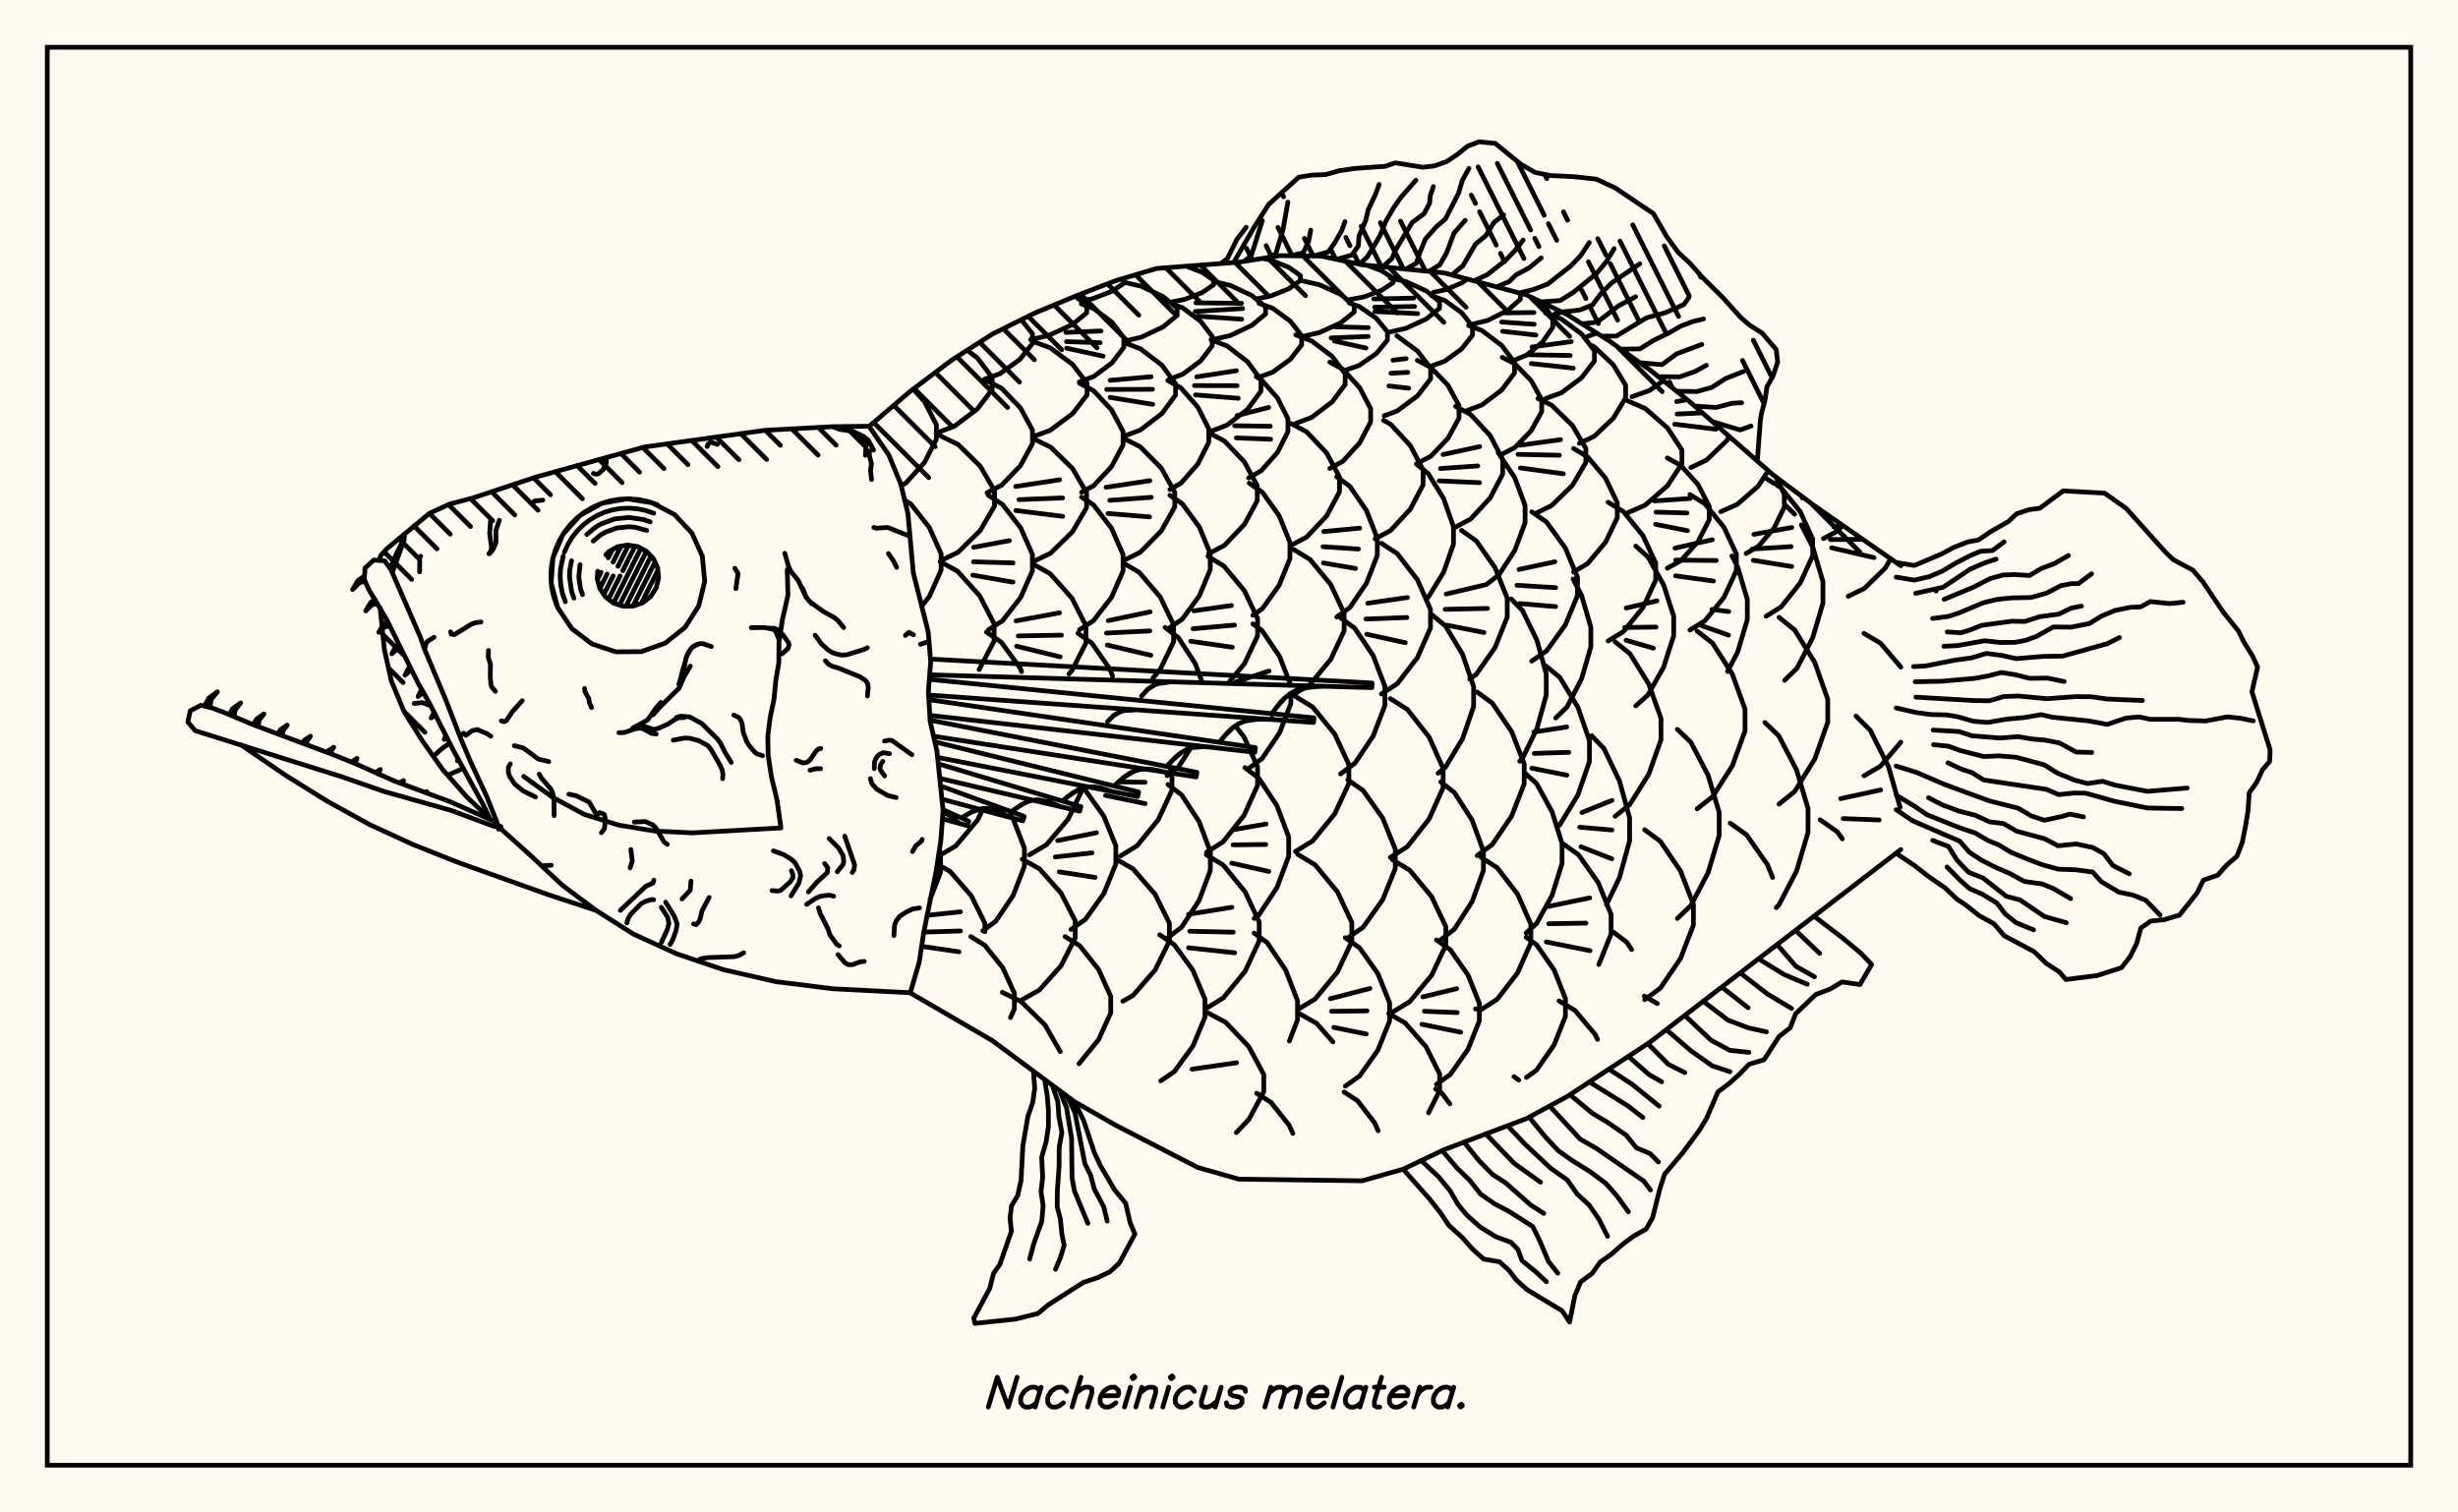 <svg xmlns="http://www.w3.org/2000/svg" width="520" height="320"><rect x="0" y="0" width="520" height="320" fill="floralwhite"/><rect x="10" y="10" width="500" height="300" stroke="black" stroke-width="1" fill="none"/><path stroke="black" stroke-width="1" fill="none" stroke-linecap="round" stroke-linejoin="round" d="
M 183.86 90.21 192.56 82.8 201.25 76.26 209.95 70.68 218.64 66.36 227.33 62.72 236.02 59.39 244.71 56.8 262.09 55.47 270.78 54.09 279.47 54.18 288.16 56.02 305.54 57.74 322.93 62.39 331.62 66.6 340.31 72.04 349 78.22 357.69 85.19 375.07 100.45 383.76 106.94 402.13 119.71 
M 402.13 179.74 349 220.54 331.62 231.95 322.93 236.67 305.54 243.24 296.85 247.37 288.16 249.83 262.09 249.48 253.4 247.01 236.02 238.07 227.33 233.1 209.95 220.18 192.58 210.08 
M 190.64 102.75 191.64 102.2 195.57 97.85 198.1 92.93 198.1 89.88 195.57 84.95 193.2 82.33 
M 194.94 128.32 196.6 126.21 199.1 120.63 199.1 117.18 196.6 111.6 192.73 106.68 191.39 105.82 
M 196.74 190.35 198.98 184.52 198.98 180.55 198.72 179.89 
M 198.04 91.64 201.86 90.21 206.75 86.55 209.9 82.41 209.9 79.85 206.75 75.71 204.61 74.11 
M 199.05 118.62 202.7 116.83 207.38 112.24 210.4 107.05 210.4 103.83 207.38 98.64 202.7 94.05 199.05 92.26 
M 207.14 141.67 210.31 135.62 210.31 131.97 207.27 126.07 202.57 120.86 198.89 118.82 
M 198.58 181.14 202.2 178.98 206.83 173.47 207.99 171.05 
M 208.35 197.12 208.35 195.32 205.47 189.5 200.99 184.37 198.27 182.81 
M 198.86 193.38 203.17 192.92 
M 208.28 80.24 211.54 79.07 215.72 76.08 218.42 72.69 218.42 70.6 216.06 67.64 
M 208.82 104.26 211.91 102.65 215.87 98.53 218.42 93.86 218.42 90.97 215.87 86.3 211.91 82.17 208.82 80.56 
M 209.09 133.27 212.09 131.34 215.94 126.38 218.41 120.78 218.41 117.3 215.94 111.7 212.09 106.74 209.09 104.81 
M 206 115.79 213.54 114.39 
M 205.95 118.87 214.31 119.1 
M 205.78 121.68 214.3 123.17 
M 216.12 142.1 215.78 141.28 211.8 135.85 208.69 133.74 
M 207.91 196.94 210.68 194.88 214.35 189.44 216.72 183.27 216.72 179.45 214.35 173.29 213.73 172.36 
M 218.02 71.86 221.84 70.98 226.74 68.74 229.9 66.2 229.9 64.62 227.46 62.66 
M 218.45 92.42 222.16 91.05 226.9 87.53 229.97 83.55 229.97 81.08 226.9 77.1 222.16 73.58 218.45 72.21 
M 218.66 118.79 222.27 117.03 226.89 112.51 229.87 107.39 229.87 104.23 226.89 99.11 222.27 94.6 218.66 92.84 
M 214.87 102.93 224.17 101.51 
M 215.56 105.71 224.79 105.35 
M 214.91 108.01 224.83 109.25 
M 226.14 142.59 226.77 141.89 229.74 136.03 229.74 132.4 226.77 126.55 222.15 121.37 218.55 119.35 
M 214.96 131.36 224.14 129.66 
M 215.41 134.55 224.56 134.38 
M 215.07 136.72 224.28 138.97 
M 217.78 180.86 221.37 178.74 225.97 173.31 228.93 167.15 228.93 166.77 
M 223.53 205.38 224.48 204.31 227.46 198.45 227.46 194.82 224.48 188.97 219.87 183.79 216.27 181.78 
M 228.77 63.65 231.13 63.2 235.13 61.68 237.71 59.97 237.69 58.89 
M 228.34 80.8 231.37 79.67 235.25 76.77 237.75 73.49 237.75 71.46 235.25 68.18 231.37 65.29 228.77 64.31 
M 225.49 70.33 232.92 70.03 
M 225.63 72.28 232.74 72.51 
M 225.65 73.67 233.37 75.35 
M 228.81 104.14 231.34 102.79 235.14 98.74 237.59 94.14 237.59 91.3 235.14 86.71 231.34 82.66 228.37 81.08 
M 228.36 133.25 231.33 131.32 235.14 126.39 237.59 120.8 237.59 117.34 235.14 111.75 231.33 106.82 228.81 105.18 
M 235.37 143.03 234.74 141.45 230.98 136.07 228.04 133.98 
M 226.57 196.66 229.63 194.51 233.54 189.02 236.06 182.79 236.06 178.94 233.54 172.72 229.63 167.22 228.97 166.76 
M 223.76 177.85 231.97 176.19 
M 223.26 181.31 231 180.45 
M 224.08 184.46 231.66 185.64 
M 234.98 210.82 232.42 205.12 228.44 200.11 225.33 198.16 
M 237.8 72.2 241.41 71.35 246.04 69.18 249.03 66.72 249.03 65.2 246.04 62.74 241.41 60.56 237.8 59.72 
M 237.76 92.31 241.28 90.96 245.79 87.51 248.7 83.59 248.7 81.17 245.79 77.25 241.28 73.8 237.76 72.45 
M 234.85 80.47 243.51 79.71 
M 234.12 82.4 243.81 82.37 
M 234.84 84.08 243.87 85.55 
M 237.78 118.58 241.24 116.83 245.67 112.34 248.52 107.26 248.52 104.11 245.67 99.03 241.24 94.54 237.78 92.78 
M 234 103.1 243.25 101.7 
M 234.77 105.86 243.55 105.22 
M 234.4 108.64 243.19 109.36 
M 243.91 143.45 245.43 141.66 248.28 135.79 248.28 132.15 245.43 126.28 241.01 121.1 237.55 119.07 
M 234.46 131.31 243.32 129.46 
M 234.08 133.94 243.25 133.49 
M 234.25 136.47 243.47 138.64 
M 237.05 181.09 240.55 178.94 245.04 173.43 247.93 167.2 247.93 163.34 247.18 161.72 
M 236.61 165.43 242.24 165.51 
M 233.88 168.29 242.26 170.02 
M 237.54 211.85 239.72 210.59 244.38 205.21 247.39 199.11 247.39 195.33 244.38 189.23 239.72 183.85 236.09 181.75 
M 247.96 63.87 250.52 63.37 254.29 61.92 256.72 60.27 256.72 59.25 254.29 57.6 250.96 56.31 
M 247.28 80.27 250.23 79.17 254.01 76.35 256.45 73.15 256.45 71.18 254.01 67.98 250.23 65.16 247.96 64.32 
M 247.5 103.56 249.84 102.23 253.41 98.17 255.72 93.58 255.72 90.73 253.41 86.14 249.84 82.08 247.05 80.5 
M 247.33 132.9 250.13 130.98 253.72 126.07 256.03 120.51 256.03 117.06 253.72 111.5 250.13 106.59 247.5 104.79 
M 246.9 164.12 249.28 162.3 251.88 158.3 
M 254.18 143.94 252.87 140.42 249.28 134.9 246.47 132.75 
M 247.1 198.37 249.98 196.17 253.67 190.53 256.05 184.15 256.05 180.2 253.67 173.82 249.98 168.18 247.1 165.98 
M 253.58 218.42 254.92 215.2 254.92 211.41 252.37 205.29 248.42 199.88 245.34 197.77 
M 256.77 71.81 260.3 70.98 264.82 68.84 267.74 66.43 267.74 64.94 264.82 62.52 260.3 60.39 256.77 59.56 
M 253.02 64.07 262.65 64.17 
M 252.88 65.9 262.88 65.28 
M 253.38 66.9 262.7 67.54 
M 256.2 91.25 259.6 89.93 263.96 86.56 266.76 82.75 266.76 80.39 263.96 76.57 259.6 73.2 256.2 71.88 
M 253.18 79.73 261.57 78.43 
M 252.69 81.58 261.71 81.6 
M 252.91 83.55 261.97 84.27 
M 255.7 117.14 259.02 115.4 263.26 110.95 265.99 105.9 265.99 102.78 263.26 97.74 259.02 93.29 255.7 91.55 
M 260.1 144.23 263.26 140.43 266.05 134.53 266.05 130.88 263.26 124.98 258.93 119.77 255.55 117.73 
M 252.56 129.24 260.52 128.11 
M 252.4 133.03 261.17 132.25 
M 251.89 135.67 260.71 136.94 
M 255.26 180.32 258.73 178.13 263.17 172.53 266.04 166.18 266.04 162.25 263.17 155.9 261.34 153.59 
M 255.2 213.34 258.8 211.13 263.42 205.48 266.39 199.07 266.39 195.11 263.42 188.7 258.8 183.05 255.2 180.84 
M 251.43 193.45 260.61 191.96 
M 251.7 197.03 260.9 197.23 
M 251.43 200.52 261.21 201.59 
M 263.15 220.36 259.29 216.29 255.46 214.27 
M 265.9 63.22 268.86 62.62 272.65 61.09 275.1 59.36 275.1 58.29 272.65 56.56 268.86 55.03 267.09 54.67 
M 266.34 79.81 269.25 78.74 272.98 76.02 275.38 72.94 275.38 71.03 272.98 67.95 269.25 65.23 266.34 64.17 
M 264.14 101.12 266.82 99.6 270.26 95.72 272.47 91.32 272.47 88.6 270.26 84.2 266.82 80.32 265.76 79.72 
M 261.71 87.92 268.39 86.21 
M 261.18 90.08 268.73 90.18 
M 261.55 92.65 268.81 92.93 
M 265.05 130.19 267.06 128.78 270.61 123.82 272.89 118.21 272.89 114.73 270.61 109.11 267.06 104.15 264.29 102.22 
M 264.1 162.63 267 160.5 270.7 155.05 273.08 148.87 273.08 146.67 
M 273.01 144.85 270.7 138.88 267 133.43 265.05 131.99 
M 261.44 144.29 268.47 141.97 
M 268.97 151.99 269.21 152.06 
M 265.32 194.33 266.33 193.56 270.16 187.75 272.63 181.16 272.63 177.08 270.16 170.5 266.33 164.68 263.35 162.41 
M 260.8 175.57 267.84 174.34 
M 260.87 178.75 267.78 178.67 
M 260.58 182.62 268.42 184.38 
M 272.77 220.25 274.5 215.78 274.5 211.74 271.98 205.21 268.07 199.45 265.32 197.42 
M 275.65 71.17 279.13 70.37 283.6 68.33 286.48 66.02 286.48 64.59 283.6 62.28 279.13 60.24 275.65 59.45 
M 274.12 89.58 277.49 88.31 281.8 85.05 284.58 81.36 284.58 79.08 281.8 75.39 277.49 72.13 274.12 70.86 
M 273.14 115.38 276.43 113.63 280.66 109.15 283.38 104.07 283.38 100.93 280.66 95.85 276.43 91.37 273.14 89.62 
M 273.7 146.91 275.94 145.55 
M 276.79 145.04 277.13 144.83 281.53 139.5 284.36 133.46 284.36 129.72 281.53 123.68 277.13 118.35 273.7 116.27 
M 274.05 180.16 277.69 177.93 282.35 172.22 285.36 165.76 285.36 161.76 282.35 155.29 277.69 149.58 274.05 147.35 
M 274.53 213.6 278.22 211.37 282.94 205.65 285.98 199.18 285.98 195.17 282.94 188.7 278.22 182.98 274.53 180.75 
M 281.98 220.43 278.53 216.52 274.96 214.49 
M 285.66 63.36 288.57 62.81 292.29 61.42 294.69 59.83 294.69 58.86 292.29 57.28 289.23 56.13 
M 284.69 78.3 287.53 77.32 291.17 74.8 293.52 71.96 293.52 70.2 291.17 67.35 287.53 64.83 285.45 64.11 
M 282.34 69.14 289.46 69.33 
M 281.59 71.5 289.44 71.18 
M 282.29 72.15 288.97 73.64 
M 281.32 99.12 284.1 97.59 287.67 93.67 289.97 89.24 289.97 86.49 287.67 82.06 284.1 78.14 281.32 76.61 
M 282.79 130.56 285.55 128.55 289.09 123.38 291.37 117.52 291.37 113.9 289.09 108.04 285.55 102.88 282.79 100.86 
M 280.03 112.47 287.66 111.74 
M 279.89 115.67 287.39 116.16 
M 279.98 119.11 286.77 120.27 
M 283.61 163.74 286.63 161.49 290.49 155.75 292.99 149.24 292.99 145.21 290.49 138.7 286.63 132.95 283.61 130.71 
M 285.14 198.45 288.38 196.18 292.52 190.35 295.18 183.76 295.18 179.68 292.52 173.09 288.38 167.26 285.14 164.99 
M 292.46 219.79 293.98 216.01 293.98 212.18 291.49 205.99 287.62 200.53 284.89 198.6 
M 284.89 198.6 284.6 198.39 
M 281.44 211.3 289.82 209.14 
M 281.68 213.97 289.2 213.88 
M 282.17 217.38 289.03 218.77 
M 294.12 70.23 297.48 69.45 301.77 67.47 304.54 65.22 304.54 63.83 301.77 61.58 297.48 59.59 294.12 58.82 
M 290.63 63.25 299.06 63.07 
M 290.8 65 299.26 64.84 
M 290.86 65.91 299.91 66.35 
M 292.83 87.97 295.55 86.96 299.88 83.76 302.66 80.14 302.66 77.89 299.88 74.27 295.5 71.04 
M 294.68 76.21 297.47 75.87 
M 294.25 78.97 297.83 78.78 
M 293.83 81.65 298.03 82.14 
M 290.9 114.02 294.17 112.25 298.36 107.72 301.06 102.58 301.06 99.41 298.36 94.27 294.17 89.74 292.68 88.94 
M 292.26 146.83 295.6 144.66 299.87 139.12 302.63 132.84 302.63 128.95 299.87 122.67 295.6 117.13 292.26 114.96 
M 289.35 127.63 297.76 126.42 
M 288.97 130.98 297.63 130.65 
M 289.14 134.19 297.3 135.98 
M 294.13 181.42 297.73 179.13 302.33 173.29 305.3 166.66 305.3 162.56 302.33 155.94 297.73 150.09 294.13 147.81 
M 294.61 214.13 298.23 211.94 302.87 206.34 305.87 199.99 305.87 196.06 302.87 189.71 298.23 184.11 294.61 181.92 
M 298.71 218.08 297.25 216.42 293.78 214.44 
M 303.27 61.84 305.91 61.28 309.3 59.83 310.42 58.99 
M 302.87 77.42 305.65 76.41 309.22 73.82 311.52 70.9 311.52 69.08 309.22 66.16 305.65 63.57 302.87 62.56 
M 299.84 98.02 302.68 96.54 306.32 92.75 308.66 88.46 308.66 85.8 306.32 81.51 302.68 77.72 299.84 76.24 
M 301.64 126.76 302.17 126.33 305.4 121.07 307.49 115.12 307.49 111.43 305.4 105.48 302.17 100.23 299.64 98.18 
M 304.24 163.6 305.81 162.29 309.42 156.28 311.75 149.48 311.75 145.26 309.42 138.46 305.81 132.45 302.99 130.1 
M 304.8 198.84 307.7 196.57 311.43 190.76 313.83 184.17 313.83 180.1 311.43 173.51 307.7 167.7 304.8 165.43 
M 312.96 213.27 312.96 212.28 310.55 206.26 306.81 200.95 303.89 198.87 
M 301 210.92 308.17 209.18 
M 301.33 213.96 308.27 214.24 
M 300.81 216.72 301.72 216.9 
M 311.46 68.61 314.73 67.79 318.93 65.7 321.63 63.32 321.63 62.03 
M 310.23 86.92 313.51 85.68 317.7 82.51 320.4 78.92 320.4 76.69 317.7 73.1 313.51 69.93 310.69 68.86 
M 307.94 111.53 311.14 109.8 315.25 105.35 317.9 100.31 317.9 97.19 315.25 92.15 311.14 87.71 307.94 85.97 
M 305.29 96.17 313.05 94.49 
M 304.73 99.13 312.64 98.58 
M 304.47 101.74 313.02 102.12 
M 310.92 143.67 312.31 142.67 316.29 136.99 318.86 130.55 318.86 126.56 316.29 120.12 312.31 114.44 309.2 112.22 
M 305.95 125.69 313.92 123.8 
M 305.72 128.92 314.69 128.73 
M 306.1 132.27 313.94 133.82 
M 312.51 181.02 315.71 178.67 319.8 172.65 322.45 165.84 322.45 161.62 319.8 154.8 315.71 148.78 312.51 146.43 
M 314.59 212.81 316.73 211.43 321.06 205.82 323.86 199.47 323.86 195.54 321.06 189.19 316.73 183.58 313.34 181.39 
M 312.19 213.5 312.15 213.47 
M 320.42 76.19 323.02 75.11 326.34 72.36 328.49 69.24 328.49 67.3 326.34 64.18 325.96 63.86 
M 318.38 66.2 324.52 66.12 
M 317.68 68.13 324.57 68.61 
M 317.86 70.09 324.92 70.89 
M 317.81 96.07 320.5 94.67 323.94 91.11 326.16 87.08 326.16 84.58 323.94 80.55 320.5 76.99 317.81 75.6 
M 314.45 123.67 317.09 121.64 320.46 116.46 322.64 110.59 322.64 106.95 320.46 101.08 316.95 95.78 
M 321.5 161.05 322.1 160.43 325.15 154.14 327.12 147.02 327.12 142.6 325.15 135.48 322.1 129.19 319.72 126.73 
M 322.86 197.39 325.08 195.38 328.35 189.42 330.46 182.68 330.46 178.5 328.35 171.76 325.08 165.8 322.52 163.48 
M 329.82 207.85 328.78 205.22 325.06 199.88 322.86 198.3 
M 328.88 66.45 330.51 66.06 
M 327.01 84.32 330.33 83.1 334.57 79.95 337.31 76.4 337.31 74.19 334.57 70.64 330.33 67.5 327.01 66.27 
M 324.11 73.41 332.4 72.28 
M 323.53 75.06 332.18 75.21 
M 323.95 76.92 332.83 77.89 
M 324.82 108.64 328.25 106.97 332.65 102.69 335.49 97.85 335.49 94.85 332.65 90.01 328.25 85.73 325.36 84.32 
M 321.58 94.2 330.14 93.03 
M 321.14 96.13 329.89 96.32 
M 321.65 99 330.73 100.24 
M 324.05 139.87 327.16 137.73 331.15 132.23 333.72 126.01 333.72 122.15 331.15 115.93 327.16 110.44 324.05 108.29 
M 321.36 120.48 328.94 118.86 
M 320.93 123.83 329.11 124.33 
M 321.49 127.7 329.1 128.34 
M 329.67 174.76 329.99 174.49 333.8 168.22 336.26 161.11 336.26 156.71 333.8 149.61 329.99 143.33 327.02 140.88 
M 324.48 154.89 331.44 153.81 
M 324.59 159.4 331.88 159.18 
M 324.07 162.53 331.47 164.01 
M 338.24 204.06 340.83 197.63 340.83 193.48 338.13 186.77 333.94 180.84 330.67 178.53 
M 327.41 191.81 336.32 189.97 
M 327.64 195.44 335.52 195.31 
M 327.12 199.29 336.38 201.14 
M 335.7 71.24 337.81 70.47 
M 334.12 93.8 337.27 92.31 341.3 88.5 343.91 84.18 343.91 81.51 341.3 77.19 337.27 73.38 336.33 72.94 
M 332.89 121.01 335.87 119.24 339.68 114.69 342.14 109.54 342.14 106.36 339.68 101.21 335.87 96.66 332.89 94.89 
M 329.11 151.91 331.51 149.59 334.58 143.63 336.55 136.88 336.55 132.7 334.58 125.96 332.8 122.51 
M 339.86 191.42 342.61 185.68 344.75 177.88 344.75 173.04 342.61 165.24 339.31 158.35 336.72 155.66 
M 334.66 171.91 341.02 169.35 
M 334.21 175.02 341.01 175.61 
M 334.46 179.15 340.99 181.71 
M 345.18 200.91 344.13 199.34 341.28 197.19 
M 345.26 83.94 348.96 82.62 351.89 80.54 
M 344.36 108.49 348.05 106.88 352.77 102.76 355.82 98.1 355.82 95.21 352.77 90.54 348.05 86.42 344.36 84.82 
M 340.2 135.62 343.44 133.63 347.59 128.52 350.27 122.73 350.27 119.14 347.59 113.35 343.44 108.24 340.2 106.25 
M 341.68 172.71 344.81 170.2 348.81 163.78 351.39 156.51 351.39 152 348.81 144.73 344.81 138.3 341.68 135.8 
M 358.25 194.35 358.25 191.34 355.51 184.26 351.25 178 347.93 175.56 
M 357.7 98.93 361.02 97.34 365.26 93.28 365.79 92.39 
M 354.71 84.97 356.91 84.56 
M 354.8 87.6 360.13 87.36 
M 354.29 89.75 363.02 90.81 
M 352.73 120.22 355.58 118.64 359.23 114.58 361.59 109.98 361.59 107.13 359.23 102.53 355.58 98.47 352.73 96.89 
M 350.03 105.98 357.56 105.47 
M 350.34 108.35 356.88 108.54 
M 350.24 110.93 356.99 112.27 
M 346.05 149.34 348.63 147.05 351.94 141.16 354.08 134.5 354.08 130.38 351.94 123.72 348.63 117.84 346.05 115.54 
M 344.03 128.65 350.53 127.13 
M 343.71 132.76 350.34 132.67 
M 344.01 135.46 349.78 137.14 
M 354.85 194.33 357.7 191.61 361.35 184.65 363.7 176.76 363.7 171.88 361.35 164 357.7 157.03 354.85 154.31 
M 364.04 108.25 367.51 106.73 371.96 102.85 374.08 99.59 
M 357.51 133.3 360.67 131.35 364.72 126.37 367.34 120.72 367.34 117.22 364.72 111.57 360.67 106.58 357.51 104.64 
M 354.35 115.97 362.25 114.19 
M 354.5 118.51 363.09 118.59 
M 354.46 121.83 362.48 122.93 
M 359.03 171.13 362.3 168.58 366.48 162.03 369.17 154.62 369.17 150.03 366.48 142.62 362.3 136.08 359.03 133.52 
M 375 185.64 373.93 182.97 369.5 176.64 366.03 174.16 
M 369.4 117.11 372 115.59 375.33 111.7 377.48 107.29 377.48 104.57 375.7 100.92 
M 365.46 142.07 367.58 138.03 369.65 131.1 369.65 126.81 367.58 119.88 366.4 117.63 
M 362.17 128.94 365.72 129.39 
M 359.49 132.19 365.67 134.38 
M 380.59 182.55 382.5 176.12 382.5 171.07 380.07 162.9 376.31 155.68 373.38 152.87 
M 381.27 105.35 381.5 105.25 
M 373.64 130.38 376.81 128.4 380.86 123.32 383.48 117.58 383.48 114.02 380.86 108.28 376.81 103.21 375.98 102.69 
M 375.38 102.31 373.64 101.23 
M 371.04 113.06 379.06 111.61 
M 370.68 116.16 378.92 115.65 
M 370.92 118.55 379.04 119.86 
M 376.36 170.13 379.68 167.44 380.97 165.35 
M 380.97 165.35 383.93 160.57 386.67 152.78 386.67 147.96 383.93 140.18 379.68 133.3 376.36 130.62 
M 389.76 177.49 388.69 175.99 385.06 173.45 
M 385.76 113.94 388.6 112.45 389.82 111.17 
M 377.54 143.93 380.15 141.4 383.49 134.93 385.65 127.6 385.65 123.06 383.49 115.73 381.08 111.06 
M 379.66 108.79 377.54 106.73 
M 401.98 170.83 399.52 162.2 395.66 154.51 392.64 151.5 
M 389.4 168.97 397.87 167.13 
M 389.92 173.19 397.14 173.47 
M 390.99 126.16 394.42 124.49 398.81 120.22 399.98 118.22 
M 387.95 111.48 389.85 111.19 
M 387.23 114.16 394.07 114.12 
M 387.48 115.9 396.46 117.98 
M 394.33 164.15 397.81 162.11 402.13 157.03 
M 402.13 141.14 397.81 136.06 394.33 134.01 
M 196.1 193.67 198.86 193.38 
M 195.44 197.21 203.19 196.97 
M 194.97 200.22 202.89 201.38 
M 213.76 215.3 214.6 213.45 214.6 210.13 212.14 204.75 208.33 200 205.36 198.15 
M 216.27 211.5 219.87 209.48 223.53 205.38 
M 224.31 222.51 221.05 216.83 216 211.89 212.05 209.96 
M 228.26 225.07 232.42 219.95 234.98 214.29 234.98 210.82 
M 245.56 228.69 248.42 226.74 252.37 221.33 253.58 218.42 
M 261.55 239.64 264.2 236.84 267.36 230.97 267.36 227.34 264.2 221.47 263.15 220.36 
M 252.18 226.22 261.62 224.85 
M 273.5 239.8 272.72 238.07 268.86 233.21 265.85 231.31 
M 284.6 229.8 287.62 227.67 291.49 222.2 292.46 219.79 
M 291.55 239.24 290.81 237.57 287.19 232.88 284.35 231.05 
M 302.21 235.45 304.56 230.76 304.56 227.21 301.69 221.48 298.71 218.08 
M 310.42 58.99 310.42 58.99 
M 303.89 229.42 306.81 227.34 310.55 222.03 312.96 216.01 312.96 213.27 
M 301.72 216.9 309.03 218.39 
M 306.73 233.54 305.05 231.31 303.69 230.4 
M 313.34 213.62 314.59 212.81 
M 325.96 63.86 325.96 63.86 
M 322.92 227.96 325.06 226.42 328.78 221.07 331.18 215.02 331.18 211.28 329.82 207.85 
M 321.29 228.51 320.3 227.79 
M 330.51 66.06 330.51 66.06 
M 337.96 219.91 337.48 218.89 333.18 213.77 329.82 211.77 
M 351.89 80.54 351.89 80.54 
M 347.93 211.51 351.25 209.07 355.51 202.82 358.25 195.73 358.25 194.35 
M 350.6 212.33 347.88 210.75 
M 360.13 87.36 360.13 87.36 
M 375.7 100.92 375.7 100.92 
M 375.77 192.03 376.31 191.51 380.07 184.29 380.59 182.55 
M 397.14 173.47 397.55 173.49 
M 399.98 118.22 399.98 118.22 
M 394.07 114.12 394.07 114.12 
M 253.4 56.13 253.4 56.13 
M 260.98 55.55 265.39 47.94 268.43 43.21 274.75 37.5 277.44 37.05 280.46 36.93 283.24 36.14 286.51 35.65 293.14 35.17 295.14 34.45 300.99 35.38 303.51 35.09 306.09 34.16 308.41 32.6 310.5 30.91 312.9 30 316.33 30.34 321.78 34.78 324.78 36.49 328.08 37.15 332.85 37.37 337.67 37.89 341.66 39.73 349.78 45.18 352.54 49.97 355.04 53.41 357.62 55.8 359.91 58.43 364.61 63.1 368.29 67.21 370.14 68.8 372.75 70.44 375.77 73.96 376.07 76.61 375.14 79.45 373.8 81.86 373.38 84.76 372.69 87.3 372.41 88.97 371.76 97.58 
M 366.39 92.92 366.38 92.91 
M 258.31 55.75 259.68 54.69 261.63 50.7 263.64 48.07 
M 263.21 55.29 264.72 54.08 267.05 46.67 
M 268.08 54.52 269.89 53.75 271.42 48.61 272.46 42.77 
M 272.98 54.11 275.7 53.51 276.84 51.06 277.29 48.7 
M 277.91 54.16 280.99 53.3 282.35 51.39 283.84 48.79 284.54 46.9 
M 282.78 54.88 285.95 53.98 287.37 52.02 287.49 49.96 288.93 46.64 289.45 44.4 291.07 40.93 291.75 39.02 
M 287.6 55.9 289.24 54.37 290.51 52.32 291.95 49.84 293.16 46.84 294.8 43.99 296.41 41.7 299.54 38.14 
M 292.49 56.46 294.44 54.73 295.34 52.71 298.77 47.04 301.25 45.24 302.44 43 302.57 41.41 303.24 39.47 
M 297.39 56.96 299.65 55.68 300.32 53.56 301.56 50.56 303.9 47.94 305.77 46.36 308.56 40.88 309.37 38.15 310.77 35.62 
M 302.29 57.43 304.6 56.01 306 53.57 307.62 49.3 309.97 46.62 
M 307.16 58.16 309.49 56.22 312.16 51.64 314.31 49.89 316.06 47.06 318.11 45.47 
M 311.93 59.38 314.64 58.12 318.5 55.09 320.49 53.03 322.22 50.79 
M 316.69 60.65 319.28 59.58 320.71 58.16 323.52 56.66 326.05 54.57 
M 321.43 61.98 324.45 61.24 327.46 60.07 332.33 56.25 334.44 54.04 336.23 51.31 
M 325.97 63.87 330.06 63.59 332.85 61.86 337.79 57.83 339.86 55.33 341.48 52.61 
M 330.41 66.01 334.19 65.6 336.93 64.5 338.61 62.2 340.9 59.89 346.9 55.82 
M 334.66 68.5 337.88 68.18 342.46 64.67 346.02 62.79 
M 338.83 71.11 341.94 71.11 348.32 67.24 352.32 66.16 356.23 64.43 357.3 62.93 
M 342.9 73.88 346.94 73.81 349.92 71.95 352.96 70.51 355.59 69 357.96 68.08 360.38 67.48 
M 346.92 76.74 351.61 77.15 354.71 74.86 360.02 72.87 
M 350.85 79.7 355.36 79.73 358.63 78.58 360.99 77.29 
M 354.69 82.78 358.99 82.84 362.13 81.97 365.12 80.06 368.85 78.6 
M 358.49 85.91 363.03 86.21 366.45 85.32 368.45 85.21 
M 362.18 89.18 368.12 90.97 370.44 90.14 
M 196.84 139.44 290.26 144.51 290.22 145.49 196.68 142.78 
M 196.61 143.73 277.97 151.88 277.89 152.86 196.45 147.05 
M 196.51 148.02 265.59 158.18 265.47 159.16 196.71 151.35 
M 196.77 152.37 253.21 163.41 253.04 164.38 197.49 155.76 
M 197.76 156.95 240.88 167.57 240.67 168.53 198.34 160.24 
M 198.47 161.58 228.68 170.67 228.42 171.63 198.78 164.67 
M 198.95 166.28 216.67 172.73 216.38 173.67 199.26 169.08 
M 199.49 171.3 204.94 173.76 204.6 174.69 199.39 173.22 
M 280.06 145.19 277.02 145.36 274.26 146.05 273.04 146.7 271.93 147.55 270.91 148.58 269.05 150.99 
M 268.95 152.22 265.99 152.14 263.27 152.59 262.04 153.13 260.91 153.88 259.86 154.82 257.92 157.05 
M 257.76 158.28 254.9 157.95 252.24 158.17 251.02 158.6 249.87 159.25 248.8 160.1 246.78 162.15 
M 246.57 163.37 243.82 162.8 242.5 162.7 241.23 162.8 240.02 163.12 237.78 164.42 235.69 166.29 
M 235.43 167.51 232.82 166.7 231.55 166.49 230.32 166.48 229.13 166.7 226.87 167.8 224.72 169.48 
M 224.4 170.68 221.95 169.66 219.55 169.22 218.39 169.33 217.25 169.68 216.13 170.24 213.93 171.73 
M 213.55 172.91 211.27 171.68 210.13 171.26 209 171.04 207.87 171.05 205.61 171.76 203.37 173.05 
M 202.94 174.22 200.98 172.59 199.5 171.78 
M 278.52 145.24 275.59 145.62 274.26 146.05 273.04 146.7 271.93 147.55 269.96 149.75 
M 247.06 144.37 245.16 144.61 244.3 144.89 242.78 145.86 241.5 147.29 
M 267.45 152.14 264.59 152.27 263.27 152.59 262.04 153.13 260.91 153.88 258.88 155.9 
M 239.87 150.23 238.01 150.31 237.15 150.52 235.62 151.36 234.3 152.67 
M 256.32 158.08 253.53 157.96 252.24 158.17 251.02 158.6 249.87 159.25 247.78 161.09 
M 245.18 163.05 242.5 162.7 241.23 162.8 240.02 163.12 238.88 163.67 236.73 165.32 
M 234.11 167.06 231.55 166.49 230.32 166.48 229.13 166.7 227.98 167.15 225.79 168.6 
M 227.33 233.1 229.24 237.08 231.52 243.87 232.83 246.68 235.8 251.75 238.15 254.6 239.07 258.67 240.1 261.1 236.78 267.26 234.77 269.11 232.15 270.35 229.22 271.32 221.78 276.06 219.58 277.91 214.79 279.1 206.24 280 206.01 278.89 209.37 272.61 210.19 269.4 211.51 267.55 213.97 260.5 213.68 257.78 213.98 255.12 215.28 253 216.01 249.77 216.38 242.48 217.47 236.15 218.49 233.23 218.9 230.25 218.64 226.64 
M 225.75 231.92 227.4 235.4 229.5 246.15 230.75 248.72 231.48 251.52 233.51 255.35 234.23 258.34 
M 224.17 230.75 225.61 234.27 226.7 240.84 226.79 249.18 227.29 251.95 230.15 258.85 
M 222.59 229.57 223.79 233.05 224.01 236.22 224.65 239.62 224.08 242.7 224.05 246.79 223.69 251.88 223.65 255.29 224.33 257.93 224.64 261.12 225.13 263.47 224.33 266.07 223.29 268.55 
M 221 228.4 221.56 231.93 221.79 234.9 221.8 238.31 221.31 241.59 220.37 244.83 220.58 249.14 220.23 252.13 220.68 255.06 220.41 258.35 218.66 263.26 217.83 266.39 
M 383.76 193.83 389.8 198.45 393.76 201.75 395.95 204.07 393.47 208.31 389.68 207.75 387.15 209.27 384.12 210.42 379.88 214.48 378.72 217.46 376.4 219.26 373.19 224.22 370.01 225.18 367.98 227.29 365.82 229.23 363.44 231.02 361 236.68 359.46 239.22 355.96 243.92 352.15 248.43 351.17 251.47 349.61 257.64 348.25 260.04 345.58 261.55 343.19 263.33 340.99 265.29 338.54 267.02 336.8 269.46 334.38 271.22 333.18 274.12 332.05 279.72 330.48 277.34 323.04 272.86 320.79 270.82 319.27 268.82 317.24 266.97 313.86 266.38 311.58 264.34 309.27 261.74 306.54 259.29 304.76 256.63 302.45 253.7 296.85 247.37 
M 379.88 196.86 384.96 201.72 
M 376.01 199.9 379.92 204.43 383.87 206.67 
M 372.09 202.89 377.46 206.2 382.34 208.25 
M 368.17 205.86 373.9 210.3 379.03 213.37 
M 364.26 208.86 369.83 213.22 
M 360.37 211.88 365.55 215.83 369.9 217.48 373.7 218.32 
M 356.47 214.89 362 220.1 365.93 222.22 369.99 222.65 
M 352.54 217.86 357.7 222.3 362.22 225.5 365.99 226.75 
M 348.6 220.8 352.95 225.19 356.44 226.95 
M 344.48 223.5 348.82 227.32 351.53 228.89 
M 340.35 226.19 345.32 229.43 351 234.04 
M 336.24 228.9 344.39 233.98 347.56 236.44 
M 332.13 231.61 336.91 235.57 340.06 237.45 344.03 240.18 346.2 242.87 349.08 244.07 350.85 245.85 
M 327.83 234.01 334.29 241.01 337.74 242.99 347.73 249.87 349.15 251.77 
M 323.5 236.36 326.91 240.52 329.63 243.43 332.48 245.46 336.35 247.87 339.76 250.41 342.02 252.98 344.5 256.4 
M 318.92 238.16 322.56 242.02 328.12 247.23 331.58 249.65 333.65 252.62 336.19 254.96 338.3 258.03 340.08 261.58 
M 314.3 239.87 320.35 246.16 325.91 250.13 
M 309.71 241.64 312.95 245.63 315.74 248.47 318.51 250.26 323.83 254.96 326.6 256.73 
M 305.12 243.44 308.24 247.13 310.88 249.68 313.26 252.67 316.18 254.7 319.28 256.33 324.26 259.5 325.77 262.59 327.58 266.88 329.56 269.39 
M 300.68 245.55 304.39 249.04 306.79 251.97 308.42 254.79 310.33 257.1 313.17 259.63 316.44 261.65 319.62 262.83 321.11 264.33 321.97 266.69 324.86 269.05 327.14 271.18 
M 401.14 119.02 405.01 119.64 410.67 117.24 413.34 115.81 416.35 114.64 418.53 114.25 421.13 112.49 424.88 110.35 426.58 108.73 429.34 107.81 431.51 107.55 436.47 103.86 445.21 104.33 449.79 107.55 458.1 116.81 459.75 118.4 463.9 120.62 466.03 123.09 470.33 129.51 473.56 133.51 474.67 135.78 476.56 138.84 477.6 141.15 476.4 146.36 480.25 158.66 480.16 161.1 478.65 162.85 477.43 165.49 475.82 167.75 475.59 171.49 475.03 174.9 474.36 178.25 473.24 181.16 471.07 183.03 469.17 185.17 466.13 186.22 464.78 188.96 461.08 193.61 457.95 194.56 455 194.89 452.9 196.35 452.01 199.64 450.63 202.42 448.79 204.76 443.63 206.41 437.04 207.24 435.69 205.65 432.87 203.81 430.35 201.36 424.02 197.99 421.76 195.39 418.78 193.78 415.92 191.52 413.97 190.22 411.52 187.88 408.15 185.56 405.05 183.16 401.14 180.53 
M 401.14 122.1 404.96 122.74 408.12 122.02 410.88 120.85 413.76 119.12 416.86 117.53 419.02 116.63 421.5 116.49 423.97 114.65 
M 405.27 125.54 411.09 124.24 416.8 120.42 419.8 119.12 422.28 118.29 
M 411.29 126.81 417.46 124.25 420.96 122.44 423.72 121.66 426.2 121.56 429.35 121.76 431.82 120.3 434.67 119.22 437.58 117.54 
M 408.85 130.85 412.15 130.43 414.5 129.66 419.59 127.52 422.59 126.8 425.85 126.49 429.66 126.42 433.01 125.47 436.01 123.9 438.25 123.48 439.71 123.47 442.49 121.39 
M 411.94 133.7 414.86 133.88 416.81 133.28 419.19 132.31 425.68 131.43 428.33 131.5 431.5 130.48 435.55 129.93 438.23 128.65 440.34 128.23 
M 411.23 136.74 414.03 136.6 419.88 135.57 423.17 135.93 426.2 135.91 428.57 135.47 430.81 134.65 434.41 132.65 438.16 132.69 442 131.93 444.63 130.32 447.44 129.16 450.63 128.5 452.86 128.4 454.9 127.28 458.95 127.7 461.85 127.42 
M 404.82 141.03 407.37 140.9 413.54 139.68 417.07 139.2 420.23 138.25 423.5 138.67 426.5 139.35 432.3 138.88 436.38 138.81 445.81 136.19 448.38 134.89 
M 405.18 144.24 410.71 144.14 417.73 143.53 420.58 143.01 423.43 142.28 426.32 142.75 429.38 143.52 433.14 143.47 436.68 144.19 
M 405.32 147.5 417.74 148.23 420.83 148.26 423.94 147.37 426.99 147.26 433.04 147.83 439.1 147.39 442.36 147.41 445.71 147.89 453.25 148.21 
M 401.14 149.78 405.34 150.75 408.53 151.18 411.86 151.26 414.17 151.65 417.47 152.6 420.49 152.85 424.53 152.15 428.26 151.82 431.83 151.2 434.14 151.74 441.92 152.53 445.79 153.27 449.72 151.94 452.56 151.68 454.86 152.19 460.91 152.18 462.98 152.43 466.61 152.54 471.23 151.67 474.16 151.99 476.69 152.53 
M 408.97 154.46 414.47 154.79 417.19 155.68 423.15 156.15 426.91 155.86 430.02 156.37 432.6 156.59 435.72 157.2 439.23 159.12 442.52 159.2 
M 409.05 157.55 412.26 157.89 414.67 158.79 419.69 160.07 422.92 159.92 426.57 160.23 432.44 161.81 435.3 163.59 438.87 165.05 441.65 165.78 444.8 165.3 447.43 166.11 454.3 167.43 462.7 166.73 
M 412.1 161.4 414.94 162.74 417.16 163.46 419.64 165.02 432.93 167.01 435.54 168.13 438.67 167.78 441.25 167.82 447.45 169.56 454.36 170.96 461.57 171.07 
M 401.14 162.08 405.39 163.4 411.51 166.02 420.88 169.46 426.97 171 429.75 172.64 432.49 173.54 436.09 172.78 437.9 172.24 440.77 172.83 
M 407.99 168.79 410.9 170.29 414.5 171.63 417.86 172.48 420.9 173.88 423.84 174.25 426.63 175.86 432.56 177.46 435.38 178.95 439.26 178.56 442.77 179.33 445.09 180.63 446.98 183.11 450.46 184.88 
M 401.14 168.23 405.03 170.58 407.65 172.37 414.45 175.09 417.91 176.26 420.58 177.84 422.87 178.77 425.46 180.34 429.08 181.83 432.12 182.98 435.47 183.9 439.05 184.02 442.73 184.51 444.55 186.55 448.29 188.77 451.16 189.35 453.93 190.46 456.97 193.6 
M 401.14 171.31 404.67 173.68 414.6 177.98 416.62 180.31 419.24 182.03 422.18 183.51 425.15 184.79 428.22 186.48 432.01 187.02 434.4 188 438.06 190.12 
M 408.87 177.81 412.19 179.08 414.04 182.02 416.46 184.55 419.53 185.76 424.43 189.63 427.34 190.4 432.49 193.9 437.14 195.23 
M 411.9 183.43 414.7 186.26 416.7 188.03 419.41 189.2 422.48 191.09 424.19 193.35 426.48 195.21 430.2 196.74 
M 80.32 118.32 80.54 117.55 81.79 116.15 90.84 108.62 95.13 106.65 100.03 105.36 113.44 100.92 136.33 94.58 161.81 91.05 176 90.28 183.84 90.18 188.02 96.25 190.56 102.4 192.07 108.64 193.22 121.24 196.37 133.69 196.89 139.99 196.4 146.37 196.79 152.68 198.21 158.92 199.52 171.51 199.03 177.89 198.04 184.3 195.44 197.17 194.46 203.59 192.58 210.04 176.24 209.2 164.07 207.68 153.02 205.15 143.12 201.79 134.06 197.66 126.1 192.62 118.9 187.24 112.29 181.04 104.86 174.37 
M 103.64 173.22 98.79 168.65 93.64 162.81 89.31 156.69 85.47 150.53 82.79 144.06 81.32 137.46 80.41 128.57 
M 80.29 118.58 80.32 118.32 
M 166.54 120.51 166.7 125.91 165.53 131.09 164.79 135.87 164.77 140.14 164.12 144.03 163.76 147.85 162.94 151.77 162.44 155.65 162.5 159.71 163.18 164.26 164.41 169.39 165.2 175.17 146.39 176.22 138.49 175.82 130.96 174.59 123.62 172.31 116.93 168.71 110.78 164.26 
M 103.74 173.42 102.25 170.32 96 158.92 90.75 148.59 88.48 144.58 81.72 130.94 78.04 124.78 77.09 122.65 77.21 120.22 79.07 118.49 81.38 118.66 82.71 120.51 88.94 134.82 89.77 137.24 94.34 148.16 97.6 156.57 99.56 161.19 102.94 168.46 105.23 174.2 
M 104.59 174.87 95.56 171.5 81.27 167.46 72.23 164.32 41.29 154.59 39.74 152.74 40.25 150.39 42.51 149.21 44.88 149.8 47.15 150.63 53.88 153.46 70.31 159.6 75 161.49 83.53 165.28 95.2 169.61 104.97 173.94 
M 117.97 128.52 116.6 123.33 116.99 117.99 119.1 113.05 122.69 109.07 127.38 106.47 132.66 105.54 137.96 106.37 142.7 108.87 146.38 112.78 148.58 117.67 149.08 123.01 147.81 128.22 144.92 132.74 140.72 136.08 135.67 137.87 130.3 137.92 125.21 136.23 120.95 132.98 117.97 128.52 
M 117.77 128.06 117.12 126.15 116.7 124.18 116.54 122.16 116.62 120.15 116.95 118.16 117.53 116.22 118.34 114.37 119.37 112.64 120.61 111.04 122.04 109.62 123.63 108.37 125.37 107.34 127.22 106.53 129.15 105.95 131.15 105.62 133.16 105.54 135.17 105.71 137.15 106.12 139.06 106.78 
M 119.59 127.31 119.02 125.63 118.65 123.89 118.51 122.12 118.58 120.35 119.15 117.66 
M 119.41 116.81 120.09 115.27 121 113.75 122.09 112.35 123.35 111.09 124.75 110 126.27 109.09 127.9 108.38 129.6 107.87 131.35 107.58 133.12 107.51 134.89 107.65 136.63 108.02 138.31 108.59 
M 121.41 126.55 120.92 125.11 120.48 122.08 120.54 120.55 120.91 118.64 
M 124.13 113.09 125.86 111.63 127.17 110.84 130.04 109.79 133.08 109.48 136.11 109.92 137.55 110.41 
M 123.23 125.8 122.81 124.58 122.44 122.04 122.71 119.47 
M 125.51 114.48 126.97 113.25 128.07 112.6 130.49 111.71 133.04 111.45 134.32 111.55 136.8 112.23 
M 126.88 124.5 126.34 122.43 126.45 120.86 
M 128.16 117.4 128.77 116.72 130.65 115.68 132.76 115.31 134.88 115.64 136.78 116.65 138.25 118.21 139.13 120.16 139.33 122.3 138.82 124.39 137.66 126.19 135.98 127.53 133.96 128.24 131.82 128.27 129.78 127.59 128.08 126.29 126.88 124.5 
M 129.53 116.3 128.68 118.01 
M 127.15 121.08 126.38 122.6 
M 131.39 115.55 129.7 118.92 
M 128.43 121.47 126.9 124.53 
M 132.97 115.34 130.73 119.82 
M 129.71 121.86 127.74 125.79 
M 134.34 115.56 131.74 120.75 
M 131.18 121.87 128.73 126.78 
M 135.59 116.02 132.75 121.68 
M 132.68 121.83 129.8 127.59 
M 136.76 116.63 131.06 128.02 
M 137.72 117.65 132.42 128.26 
M 138.57 118.92 133.9 128.25 
M 139.17 120.66 135.69 127.63 
M 138.85 124.26 138.67 124.61 
M 85.46 150.5 89.89 154.93 
M 82.18 141.31 85.28 144.41 
M 80.94 134.16 85.3 138.52 
M 81.26 116.75 87.09 122.58 
M 84.37 113.95 88.68 118.26 
M 87.58 111.25 92.44 116.12 
M 90.85 108.62 95.25 113.02 
M 94.9 106.76 99.54 111.4 
M 99.54 105.49 104.23 110.17 
M 103.99 104.03 108.89 108.93 
M 108.43 102.56 113.82 107.95 
M 112.88 101.1 116.47 104.69 
M 117.46 99.77 123.21 105.52 
M 122.06 98.46 125.89 102.29 
M 126.7 97.19 131.61 102.11 
M 131.35 95.93 135.32 99.9 
M 135.99 94.67 140.46 99.14 
M 141.13 93.9 145.54 98.3 
M 146.31 93.17 151.88 98.73 
M 151.5 92.45 156.32 97.27 
M 156.7 91.74 162.17 97.21 
M 161.91 91.04 165.09 94.22 
M 167.49 90.71 173.07 96.29 
M 173.11 90.42 176.87 94.18 
M 178.8 90.2 183.07 94.47 
M 184.37 101.46 184.17 99.46 184.36 98.11 183.92 96.36 183.93 95.43 
M 191.54 134.44 192.27 133.8 193.27 134.31 
M 193.04 180.17 193.74 178.96 195 177.9 195.09 177.6 
M 123.67 145.67 123.76 146.34 124.55 147.79 124.74 148.79 125.15 149.71 
M 82.55 120.29 83.85 117.18 84.8 115.35 85.3 113.88 85.35 113.12 
M 98.09 155.12 97.28 155.74 
M 95.14 157.21 93.4 158.46 91.67 160.02 
M 174.46 182.71 175.11 183.59 175.03 184.61 172.79 186.68 171.02 188.71 
M 163.62 180.02 165.8 180.81 167.51 181.88 168.22 182.58 169.17 184.33 169.37 185.27 169 186.84 167.34 189.56 
M 113.3 168.64 110.72 167.36 108.89 165.88 107.81 164.26 107.56 163.52 107.55 162.34 107.96 161.63 
M 101.75 131.59 100.51 131.77 99.69 132.08 96.16 134.26 95.48 134.18 95.32 133.69 
M 133.29 183.63 133.76 182.17 133.46 179.74 
M 108.81 157.78 110.72 158.25 113.87 160.59 116.1 161.13 
M 192.46 113.45 187.81 111.6 185.4 111.76 184.86 111.6 
M 171.73 127.75 170.5 126.34 168.88 122.82 167.25 120.81 166.77 119.66 166.03 117.06 
M 150.49 136.8 148.75 136.19 148.04 136.19 147.38 136.37 146.25 137.13 145.32 138.73 144.16 142.76 
M 176.37 189.61 175.5 189.39 173.7 189.58 172.58 190.05 170.65 191.34 
M 141.17 178.65 140.49 178.14 138.68 175.08 138.09 174.52 136.53 173.82 134.19 173.94 
M 173.63 158.35 173.16 158.47 172.66 158.87 171.43 160.71 170.78 161.25 169.94 161.43 168.44 160.86 
M 117.23 172.57 117.19 169.1 116.89 167.66 116.58 167.01 114.49 164.55 114.07 163.78 
M 141.76 199.82 142.32 198.84 143.01 196.92 143.26 195.49 142.62 193.8 140.81 190.88 
M 116.62 183.07 114.58 183.19 
M 183.07 96.34 183.22 94.27 183.03 93.31 182.66 92.69 180.55 91.49 179.59 91.14 177.69 90.85 176.13 90.27 
M 174.52 90.35 174.33 90.42 
M 152.88 164.75 152.94 163.83 152.78 162.9 152.37 161.96 150.4 158.55 149.72 157.74 147.81 156.7 145.92 156.2 144.85 156.15 142.42 156.6 
M 105.64 110.08 104.91 112.22 104.93 114.68 104.78 115.22 104.22 116.39 103.52 117.17 
M 157.33 201.59 156.38 202.13 155.35 202.41 149.59 202.61 148.29 202.84 147.54 203.29 
M 112.5 106.64 113.07 106 114.83 105.82 
M 127.22 176.18 127.87 175.32 128.07 173.37 127.92 172.5 127.73 172.25 126.83 171.92 
M 173.6 162.64 172.61 162.64 171.37 162.96 
M 131.23 192.62 136.6 187.54 138.14 186.83 138.33 186.22 
M 144.7 151.85 143.7 151.81 142.87 152.17 141.21 153.25 139.16 154.16 138.24 154.34 136 153.55 134.96 153.68 133.71 154.29 
M 184.8 95.22 183.73 93.21 182.75 92.36 180.23 91.17 178.18 90.82 176.57 90.26 
M 120.35 168.03 121.91 168.37 124.64 169.7 125.99 172.03 126.42 172.35 
M 103.78 110.2 103.59 112.87 103.99 115.92 103.85 116.59 103.43 117.15 
M 139.92 199.39 141.16 196.7 141.51 195.37 141.26 194.09 139.9 191.97 
M 187.15 164.17 186.33 163.07 186.16 162.58 186.3 161.73 186.77 161.09 
M 189.68 120.03 189.09 118.8 187.95 117.11 
M 89.98 136.92 90.06 136.35 90.41 135.71 91.83 134.83 
M 165.45 138.32 166.7 137.21 166.93 136.45 166.83 136 165.68 134.36 164.57 133.28 163.9 132.95 162.27 132.87 
M 178.49 132.77 177.19 131.22 176.53 130.69 174.1 129.33 171.28 127.28 170.55 126.3 169.79 124.47 
M 164.64 134.98 164.11 133.55 163.57 133.13 161.62 132.77 158.93 132.8 
M 196.55 135.88 195.8 135.95 194.72 136.32 
M 139.8 148.62 138.73 149.84 137.01 152.32 133.87 154.05 
M 184.95 162.63 185.01 161.17 185.32 160.42 185.9 159.69 186.85 159.24 188.17 159.47 
M 175.4 177.4 177.42 179.43 178.36 181.03 178.5 182.33 178.37 182.85 177.13 184.45 
M 182.84 203.41 181.94 203.51 180.43 204.09 179.48 204.1 178.77 203.71 177.28 201.97 
M 91.14 149.33 89.31 148.64 87.61 148.84 
M 146.04 140.93 144.73 143.16 143.67 145.59 139.58 149.63 138.16 151.24 
M 146.18 186.42 146.02 188.35 144.28 190.2 
M 82.99 121.15 85.48 114.26 85.58 113.24 
M 132.62 195.27 132.86 194.4 133.39 193.48 135.62 191.2 136.68 190.65 137.86 190.32 138.28 190.37 
M 183.5 147.25 183.69 145.38 183.53 144.58 183.08 143.94 181.83 143.15 177.15 141.26 176.15 141 175.28 140.54 174.61 139.8 
M 138.82 155.31 137.81 155.15 136.1 154.21 135.44 154.05 134.39 154.2 132.05 155 130.93 155.01 
M 167.42 184.22 167.72 185.01 167.76 185.65 167.19 186.57 165.12 188.4 164.56 188.53 163.32 188.42 
M 110.49 148.24 108.34 150.64 107.13 152.46 106.67 152.69 106.06 152.51 
M 183.49 137.05 182.8 137.4 179.11 138.54 178.1 138.6 177.12 138.41 176.05 138.06 175.07 137.42 173.76 136.22 172.44 134.39 
M 97.35 162.86 94.71 164.01 
M 88.77 121 88.8 117.96 88.99 117.69 
M 150.02 189.88 148.53 192.68 148.04 194.64 147.8 195.05 147.25 195.63 146.73 195.48 
M 151.75 94.04 150.64 93.61 150.26 93.61 149.77 94 149.6 94.48 
M 189.11 197.94 189.26 195.65 189.6 194.84 190.35 193.85 191.69 192.98 193.13 192.32 194.54 192.09 
M 187.13 156.8 188.06 156.6 188.69 156.67 192.92 159.68 
M 148.13 136.16 146.86 136.63 146.32 137.05 145.63 138.04 145.11 139.3 144.85 140.73 143.62 144.77 
M 154.7 161.31 153.3 159.04 152.45 157.28 151.79 156.37 148.45 153.07 145.88 151.68 144 151.53 143.12 151.77 
M 125.53 100.17 126.1 100.33 126.61 100.24 127.63 99.33 128.25 97.98 128.32 96.75 
M 103.83 155.76 103.02 155.23 100.95 154.35 99.84 154.62 98.57 155.58 
M 177.54 200.13 176.97 199.74 175.55 197.76 175.19 196.58 173.55 193.35 173.14 192.07 
M 155.45 120.23 156.14 121.33 155.68 124.53 
M 189.59 168.74 187.77 168.29 185.48 166.97 184.46 165.82 184.14 164.75 
M 103.34 137.62 103.3 139.05 103.75 140.54 103.72 143.24 103.86 144.81 103.98 145.29 104.82 146.29 
M 178.7 176.9 180.79 182.95 180.67 184 180.29 184.6 
M 161.33 159.89 160.14 159.48 159.64 159.12 158.5 157.75 157.97 156.91 157.22 154.87 156.98 153.02 156.67 152.3 156.3 151.81 155.23 151.29 
M 104.95 174.33 105.47 175.44 
M 99.53 165.42 99.57 165.48 
M 96.88 160.53 96.75 160.96 97.05 160.84 
M 94.32 155.55 93.98 156.43 94.59 156.09 
M 91.85 150.7 91.21 151.9 91.92 151.41 92.21 151.38 
M 89.3 145.95 89.02 146.19 88.44 147.37 89.27 146.73 89.71 146.65 
M 86.76 141.2 86.37 141.51 85.67 142.85 86.62 142.05 87.15 141.94 
M 84.37 136.34 83.71 136.83 82.9 138.32 83.96 137.37 84.77 137.17 
M 82 131.47 81.06 132.15 80.14 133.79 81.31 132.68 82.48 132.38 
M 79.36 126.81 78.41 127.47 77.37 129.26 78.66 128 79.87 127.66 
M 77.13 121.87 75.76 122.79 74.6 124.73 76.01 123.32 77.23 122.96 
M 104.77 174.44 105.98 174.88 
M 89.92 167.65 90.29 167.5 90.23 167.77 
M 84.5 165.61 85.37 165.15 85.14 165.83 
M 79.37 163.49 80.45 162.81 80.08 163.5 80.08 163.81 
M 74.35 161.23 75.53 160.46 75.02 161.5 
M 69.2 159.16 69.42 158.84 70.6 158.11 69.98 159.05 69.94 159.45 
M 63.97 157.24 64.37 156.62 65.68 155.76 64.93 156.82 64.84 157.55 
M 58.82 155.21 59.32 154.39 60.76 153.41 59.88 154.59 59.73 155.56 
M 53.59 153.33 54.27 152.16 55.84 151.06 54.83 152.36 54.6 153.71 
M 48.52 151.18 49.22 149.93 50.92 148.71 49.78 150.13 49.51 151.58 
M 43.25 149.4 44.17 147.7 46 146.37 44.72 147.9 44.37 149.68 
M 50.93 157.56 60.37 164 69.17 169.48 78.21 174.47 87.35 178.67 96.65 182.37 116.04 189.31 126.1 192.62 
M 184.83 89.39 196.49 101.05 
M 189.09 85.76 197.84 94.51 
M 193.38 82.18 201.45 90.25 
M 197.88 78.8 205.62 86.54 
M 202.45 75.49 213.17 86.22 
M 207.25 72.41 215.68 80.85 
M 212.25 69.54 218.83 76.11 
M 217.51 66.92 224.6 74 
M 223 64.53 232.08 73.6 
M 228.59 62.23 238.83 72.48 
M 234.28 60.05 240.91 66.68 
M 240.24 58.13 248.26 66.15 
M 246.64 56.65 254.07 64.08 
M 253.95 56.08 261.61 63.74 
M 261.27 55.53 268.16 62.41 
M 268.13 54.51 276.17 62.55 
M 275.64 54.14 285.19 63.68 
M 284.66 55.28 295.64 66.25 
M 293.87 56.61 305.45 68.19 
M 302.6 57.46 310.16 65.02 
M 312.56 59.54 318.79 65.77 
M 323.64 62.74 332.05 71.15 
M 342.05 73.28 351.64 82.86 
M 383.11 106.46 393.49 116.84 
M 409.2 124.67 409.59 125.06 
M 263.69 52.52 264.94 55.01 
M 267.85 51.97 269.08 54.43 
M 270.35 48.1 273.35 54.11 
M 271.11 40.75 271.55 41.63 
M 275.95 50.44 277.81 54.16 
M 281.65 52.99 282.59 54.85 
M 284.71 50.23 285.59 51.99 
M 286.47 53.76 287.54 55.89 
M 287.96 47.87 292.24 56.44 
M 292.02 47.13 296.91 56.91 
M 296.28 46.78 301.34 56.91 
M 311.26 41.28 312.14 43.04 
M 313.02 44.8 316.54 51.85 
M 317.42 53.61 318.3 55.37 
M 312.7 35.31 322.39 54.69 
M 316.76 34.57 323.81 48.66 
M 324.69 50.42 325.57 52.18 
M 320.96 34.1 326.69 45.55 
M 327.57 47.32 329.33 50.84 
M 334.62 61.41 335.5 63.17 
M 336.38 64.93 338.14 68.46 
M 326.79 36.9 327.23 37.78 
M 330.75 44.82 331.64 46.59 
M 336.04 55.4 342.21 67.73 
M 338.02 50.5 339.79 54.02 
M 340.67 55.79 346.83 68.12 
M 353.19 80.83 353.82 82.08 
M 342.71 51 352.4 70.38 
M 345.42 47.57 355.11 66.95 
M 352.08 52.02 357.36 62.59 
M 359.39 57.78 359.83 58.66 
M 368.64 76.27 373.2 85.4 
M 370.93 71.99 374.89 79.91 
M 210.98 291.39 209.08 297.7 
M 210.98 291.39 213.29 297.7 
M 215.17 291.39 213.29 297.7 
M 220.25 293.5 218.98 297.7 
M 219.98 294.39 219.56 293.8 219.04 293.5 218.14 293.5 217.45 293.8 216.67 294.39 216.1 295.3 215.92 295.89 215.95 296.8 216.38 297.39 216.88 297.7 217.79 297.7 218.48 297.39 219.26 296.8 
M 225.68 294.39 225.26 293.8 224.75 293.5 223.85 293.5 223.16 293.8 222.38 294.39 221.81 295.3 221.63 295.89 221.66 296.8 222.08 297.39 222.58 297.7 223.49 297.7 224.18 297.39 224.96 296.8 
M 228.68 291.39 226.79 297.7 
M 227.69 294.7 228.86 293.8 229.55 293.5 230.45 293.5 230.96 293.8 230.99 294.7 230.08 297.7 
M 232.91 295.3 236.51 295.3 236.69 294.7 236.57 294.1 235.85 293.5 234.95 293.5 234.26 293.8 233.48 294.39 232.91 295.3 232.73 295.89 232.76 296.8 233.18 297.39 233.69 297.7 234.58 297.7 235.27 297.39 236.06 296.8 
M 239.48 291.39 239.69 291.7 240.08 291.39 239.87 291.1 239.48 291.39 
M 239.15 293.5 237.89 297.7 
M 241.55 293.5 240.29 297.7 
M 241.19 294.7 242.36 293.8 243.05 293.5 243.95 293.5 244.46 293.8 244.49 294.7 243.58 297.7 
M 247.58 291.39 247.79 291.7 248.18 291.39 247.97 291.1 247.58 291.39 
M 247.25 293.5 245.99 297.7 
M 252.68 294.39 252.26 293.8 251.75 293.5 250.85 293.5 250.15 293.8 249.38 294.39 248.8 295.3 248.63 295.89 248.65 296.8 249.08 297.39 249.58 297.7 250.49 297.7 251.18 297.39 251.96 296.8 
M 255.05 293.5 254.15 296.5 254.18 297.39 254.69 297.7 255.58 297.7 256.27 297.39 257.45 296.5 
M 258.35 293.5 257.08 297.7 
M 263.48 294.39 263.36 293.8 262.55 293.5 261.64 293.5 260.65 293.8 260.18 294.39 260.3 295 260.8 295.3 262.22 295.6 262.73 295.89 262.76 296.8 262.27 297.39 261.28 297.7 260.39 297.7 259.58 297.39 259.46 296.8 
M 268.84 293.5 267.58 297.7 
M 268.49 294.7 269.65 293.8 270.34 293.5 271.25 293.5 271.76 293.8 271.78 294.7 270.89 297.7 
M 271.78 294.7 272.95 293.8 273.64 293.5 274.54 293.5 275.06 293.8 275.08 294.7 274.19 297.7 
M 277.01 295.3 280.61 295.3 280.78 294.7 280.66 294.1 279.95 293.5 279.04 293.5 278.36 293.8 277.58 294.39 277.01 295.3 276.83 295.89 276.86 296.8 277.27 297.39 277.78 297.7 278.69 297.7 279.38 297.39 280.15 296.8 
M 283.88 291.39 281.99 297.7 
M 288.95 293.5 287.69 297.7 
M 288.68 294.39 288.26 293.8 287.75 293.5 286.84 293.5 286.15 293.8 285.38 294.39 284.81 295.3 284.63 295.89 284.65 296.8 285.08 297.39 285.58 297.7 286.49 297.7 287.18 297.39 287.95 296.8 
M 292.27 291.39 290.75 296.5 290.77 297.39 291.28 297.7 291.89 297.7 
M 290.75 293.5 292.84 293.5 
M 294.11 295.3 297.7 295.3 297.89 294.7 297.77 294.1 297.04 293.5 296.14 293.5 295.45 293.8 294.68 294.39 294.11 295.3 293.93 295.89 293.95 296.8 294.38 297.39 294.89 297.7 295.78 297.7 296.48 297.39 297.26 296.8 
M 300.34 293.5 299.08 297.7 
M 299.81 295.3 300.38 294.39 301.15 293.8 301.84 293.5 302.75 293.5 
M 307.54 293.5 306.28 297.7 
M 307.27 294.39 306.86 293.8 306.34 293.5 305.45 293.5 304.76 293.8 303.98 294.39 303.4 295.3 303.23 295.89 303.26 296.8 303.68 297.39 304.19 297.7 305.08 297.7 305.77 297.39 306.56 296.8 
M 309.16 297.1 308.77 297.39 308.99 297.7 309.38 297.39 309.16 297.1 
"/></svg>
